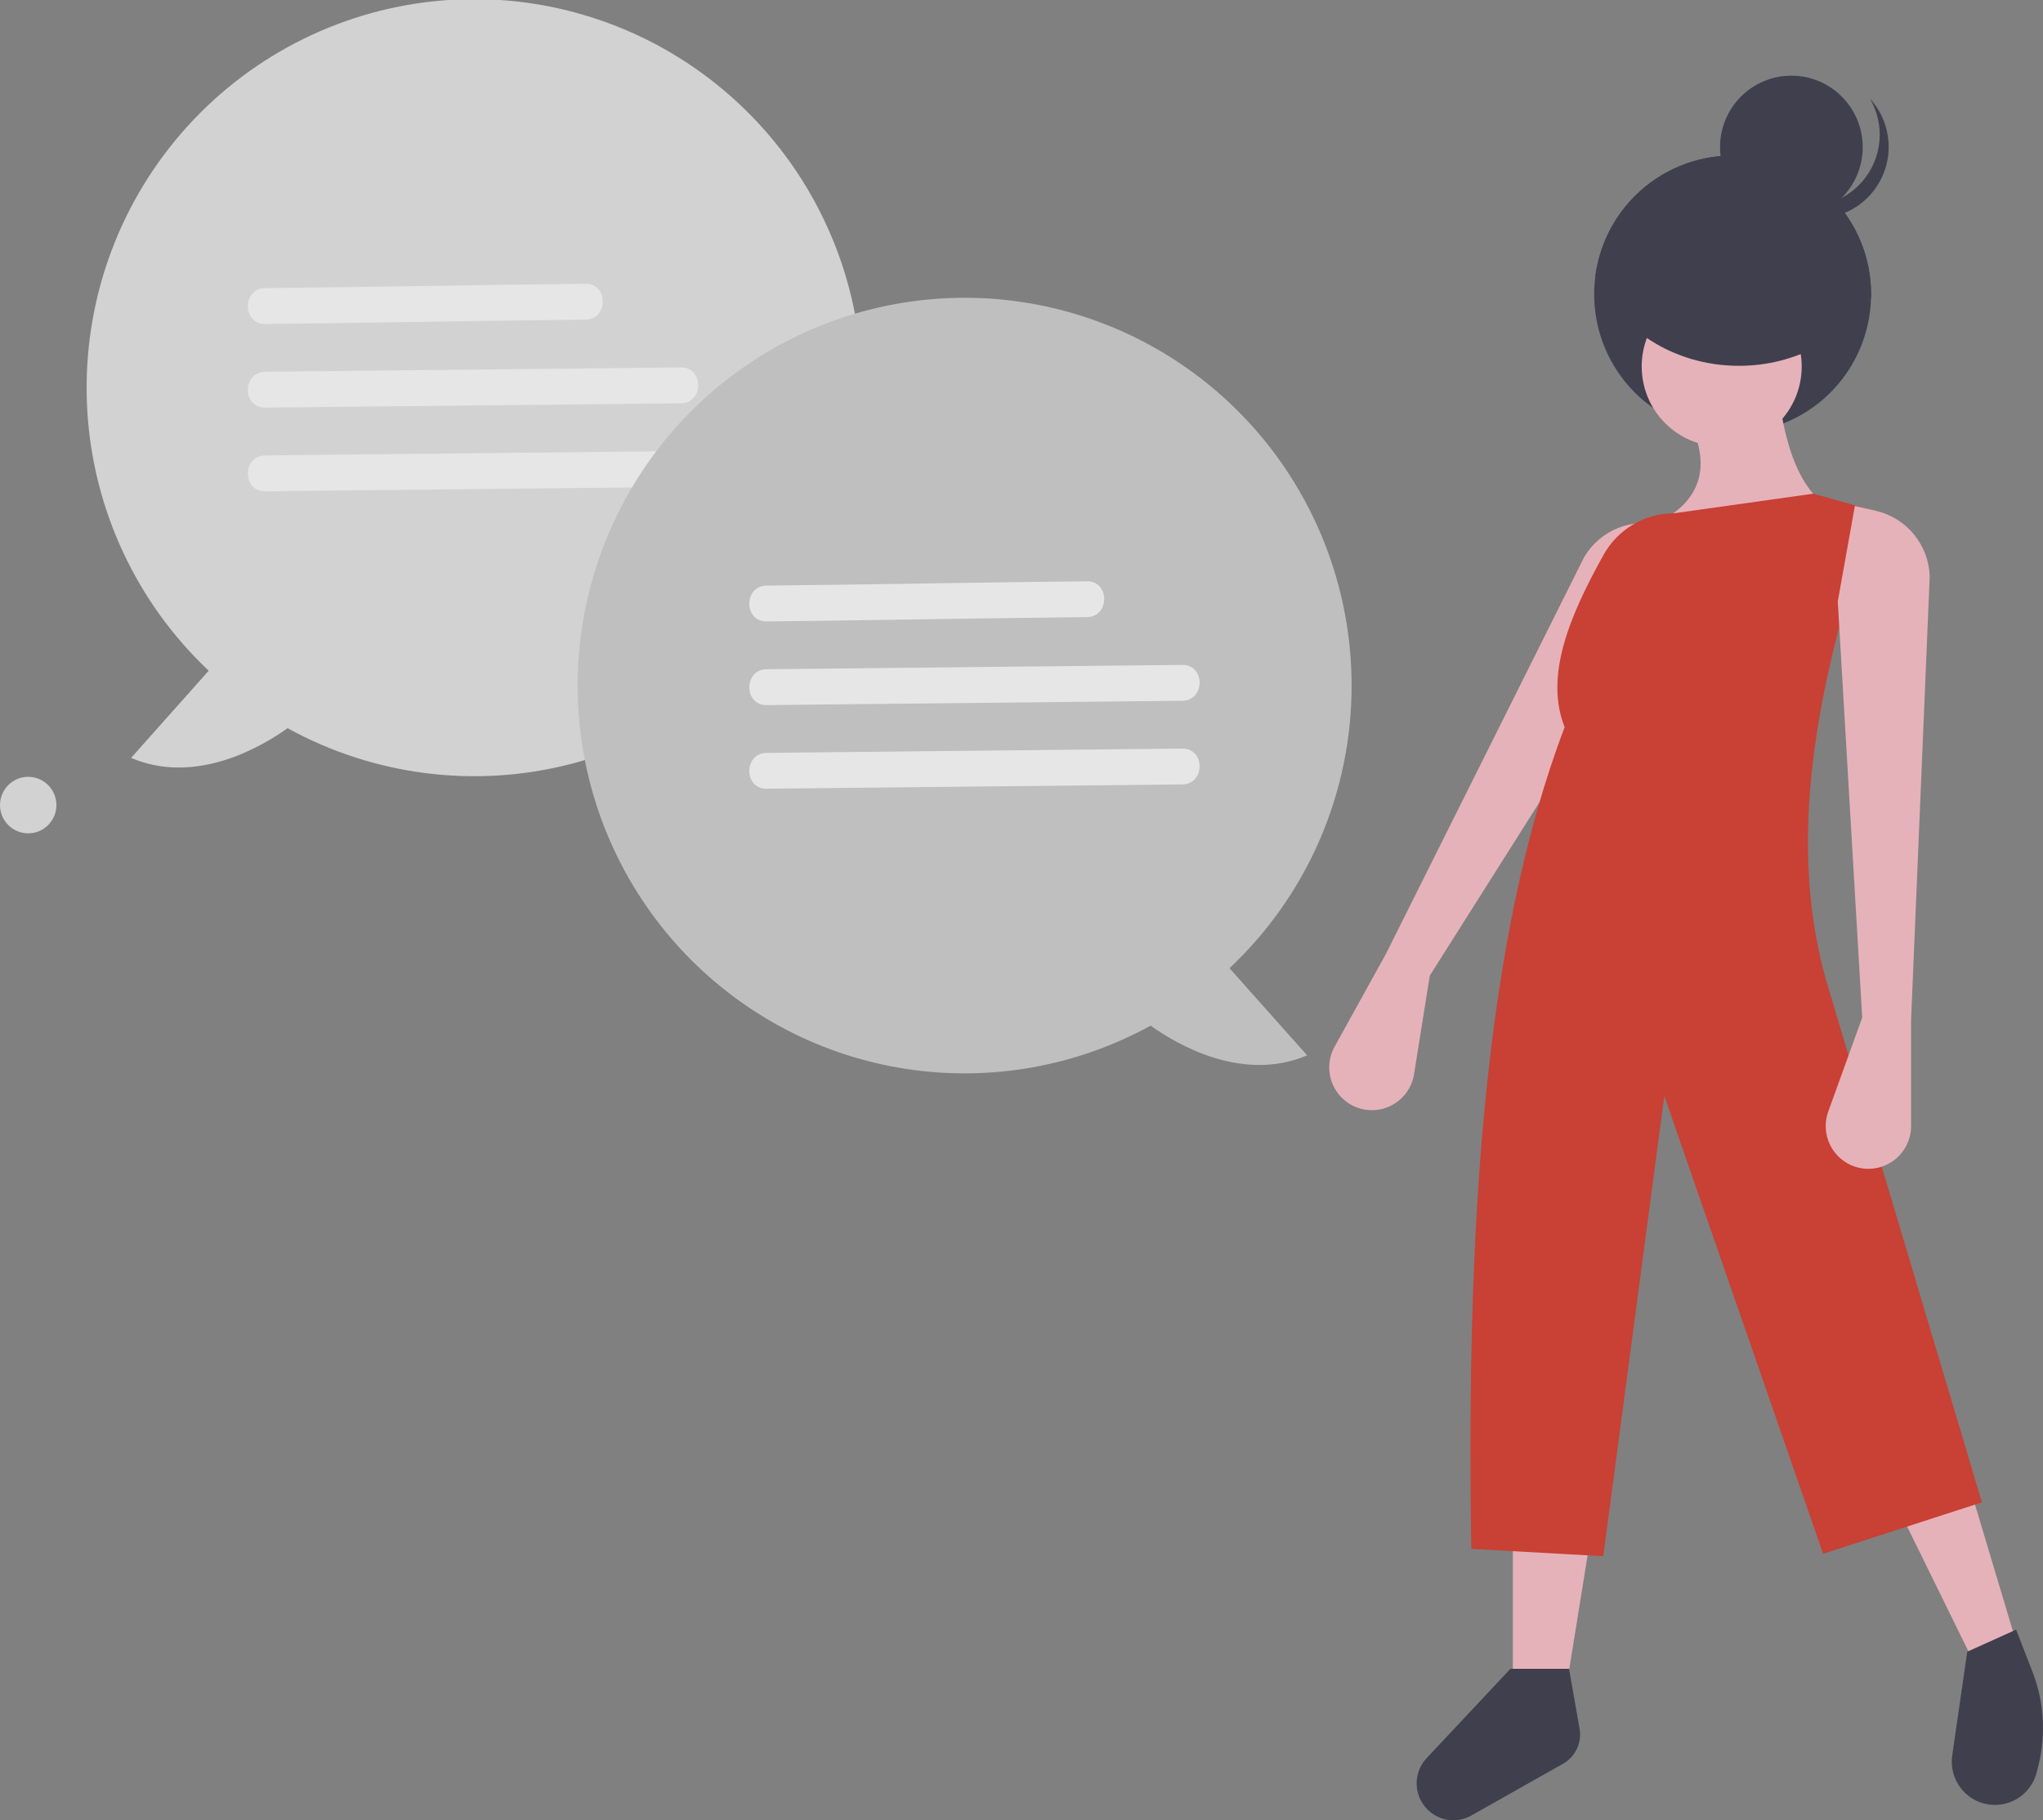 <svg width="165" height="147" viewBox="0 0 165 147" fill="none" xmlns="http://www.w3.org/2000/svg">
<rect x="0" y="0" width="165" height="147" fill="#808080" stroke="none"/>
<g opacity="0.8" clip-path="url(#clip0_530_2)">
<path d="M16.856 54.166L10.586 61.209C15.794 63.423 21.067 60.349 23.228 58.808C30.207 62.651 38.385 63.685 46.098 61.7C53.81 59.715 60.479 54.86 64.746 48.123C69.013 41.386 70.558 33.272 69.068 25.434C67.577 17.595 63.162 10.62 56.721 5.928C50.28 1.236 42.297 -0.821 34.396 0.176C26.495 1.173 19.271 5.149 14.191 11.295C9.112 17.44 6.561 25.294 7.056 33.259C7.551 41.223 11.055 48.699 16.856 54.166V54.166Z" fill="#E6E6E6"/>
<path d="M21.414 26.163C27.882 26.096 34.349 25.98 40.818 25.892C42.974 25.863 45.13 25.837 47.286 25.815C49.144 25.795 49.149 22.9 47.286 22.919C40.818 22.987 34.351 23.103 27.883 23.191C25.727 23.22 23.57 23.246 21.414 23.268C19.556 23.288 19.551 26.183 21.414 26.163V26.163Z" fill="white"/>
<path d="M21.414 32.919L47.556 32.647L54.991 32.57C56.849 32.551 56.854 29.656 54.991 29.675L28.849 29.946L21.414 30.023C19.556 30.043 19.551 32.938 21.414 32.919V32.919Z" fill="white"/>
<path d="M21.414 39.674L47.556 39.403L54.991 39.325C56.849 39.306 56.854 36.411 54.991 36.43L28.849 36.702L21.414 36.779C19.556 36.798 19.551 39.693 21.414 39.674V39.674Z" fill="white"/>
<path d="M2.278 67.3C3.536 67.3 4.555 66.278 4.555 65.017C4.555 63.757 3.536 62.735 2.278 62.735C1.02 62.735 0 63.757 0 65.017C0 66.278 1.02 67.3 2.278 67.3Z" fill="#E6E6E6"/>
<path d="M115.476 78.788L114.203 86.752C114.123 87.251 113.935 87.726 113.652 88.144C113.369 88.562 112.997 88.913 112.564 89.172C112.131 89.43 111.646 89.591 111.144 89.641C110.643 89.692 110.136 89.631 109.66 89.464V89.464C109.187 89.298 108.755 89.03 108.396 88.679C108.037 88.329 107.758 87.903 107.579 87.434C107.401 86.964 107.327 86.461 107.363 85.959C107.398 85.458 107.543 84.97 107.786 84.531L111.929 77.043L127.944 44.989C128.574 43.923 129.539 43.096 130.688 42.637C131.836 42.178 133.104 42.113 134.293 42.452L135.99 42.935L133.467 50.35L115.476 78.788Z" fill="#FFBEC7"/>
<path d="M159.672 134.774L163.421 134.576L159.277 120.736L153.358 121.922L159.672 134.774Z" fill="#FFBEC7"/>
<path d="M122.183 137.344H126.327L128.497 123.899H122.183V137.344Z" fill="#FFBEC7"/>
<path d="M128.751 23.77C128.751 26.721 129.913 29.554 131.984 31.652C134.056 33.75 136.869 34.944 139.814 34.975C142.759 35.007 145.598 33.872 147.713 31.819C149.829 29.765 151.05 26.959 151.113 24.008C151.116 23.93 151.116 23.848 151.116 23.77C151.117 22.298 150.828 20.84 150.266 19.48C149.705 18.12 148.881 16.884 147.843 15.843C146.804 14.802 145.571 13.976 144.214 13.413C142.857 12.849 141.402 12.559 139.933 12.559C138.465 12.559 137.01 12.849 135.653 13.413C134.296 13.976 133.063 14.802 132.024 15.843C130.986 16.884 130.162 18.12 129.601 19.48C129.039 20.84 128.75 22.298 128.751 23.77Z" fill="#2F2E41"/>
<path d="M144.678 17.658C147.859 17.658 150.438 15.074 150.438 11.885C150.438 8.697 147.859 6.113 144.678 6.113C141.496 6.113 138.917 8.697 138.917 11.885C138.917 15.074 141.496 17.658 144.678 17.658Z" fill="#2F2E41"/>
<path d="M144.077 16.298C145.189 16.705 146.399 16.759 147.542 16.453C148.686 16.146 149.707 15.494 150.468 14.585C151.228 13.676 151.691 12.554 151.792 11.372C151.894 10.19 151.629 9.006 151.035 7.98C151.579 8.579 151.991 9.285 152.245 10.054C152.498 10.823 152.587 11.637 152.507 12.442C152.426 13.248 152.177 14.027 151.775 14.73C151.374 15.433 150.83 16.044 150.178 16.522C149.526 17 148.781 17.335 147.991 17.506C147.201 17.677 146.384 17.679 145.593 17.513C144.803 17.347 144.056 17.015 143.401 16.541C142.746 16.066 142.199 15.459 141.793 14.759C142.419 15.45 143.202 15.978 144.077 16.298V16.298Z" fill="#2F2E41"/>
<path d="M139.051 36.071C142.62 36.071 145.512 33.172 145.512 29.596C145.512 26.021 142.62 23.122 139.051 23.122C135.483 23.122 132.59 26.021 132.59 29.596C132.59 33.172 135.483 36.071 139.051 36.071Z" fill="#FFBEC7"/>
<path d="M143.69 31.959C143.69 31.959 144.282 39.472 148.031 41.054L133.43 54.499L128.694 52.324L132.049 42.834C132.049 42.834 139.744 41.252 136.587 34.332L143.69 31.959Z" fill="#FFBEC7"/>
<path d="M118.829 125.085L129.484 125.679L134.416 88.507L147.241 125.481L160.067 121.329L147.439 79.016C144.187 67.312 146.923 54.449 151.385 41.252L146.452 39.868L135.206 41.449C134.043 41.451 132.901 41.764 131.9 42.356C130.898 42.947 130.072 43.796 129.507 44.814C126.736 49.785 124.733 54.608 126.366 58.727C119.818 75.9 118.407 99.368 118.829 125.085Z" fill="#DB3022"/>
<path d="M150.399 82.18L147.658 89.764C147.487 90.239 147.421 90.746 147.467 91.249C147.512 91.752 147.667 92.24 147.92 92.676C148.174 93.113 148.52 93.489 148.935 93.777C149.349 94.065 149.822 94.258 150.319 94.343V94.343C150.813 94.428 151.32 94.403 151.804 94.271C152.288 94.139 152.738 93.903 153.121 93.579C153.504 93.254 153.812 92.85 154.024 92.394C154.235 91.939 154.345 91.442 154.345 90.939V82.378L155.85 46.562C155.814 45.324 155.371 44.132 154.588 43.172C153.806 42.213 152.729 41.54 151.524 41.258L149.807 40.856L148.425 48.568L150.399 82.18Z" fill="#FFBEC7"/>
<path d="M161.014 145.764C161.808 145.787 162.586 145.538 163.219 145.057C163.852 144.576 164.303 143.893 164.495 143.121L164.627 142.595C165.254 140.079 165.088 137.43 164.15 135.013L162.829 131.61L158.883 133.39L157.668 141.773C157.598 142.26 157.631 142.756 157.765 143.23C157.9 143.703 158.133 144.143 158.448 144.519C158.764 144.896 159.156 145.202 159.598 145.416C160.04 145.631 160.523 145.749 161.014 145.764V145.764Z" fill="#2F2E41"/>
<path d="M115.838 146.566C116.269 146.83 116.761 146.978 117.267 146.998C117.772 147.017 118.274 146.907 118.725 146.678L126.238 142.437C126.726 142.162 127.116 141.742 127.355 141.236C127.594 140.729 127.67 140.161 127.573 139.609L126.721 134.774H121.986L115.218 141.988C114.916 142.311 114.689 142.697 114.554 143.119C114.419 143.54 114.38 143.987 114.44 144.425C114.499 144.864 114.655 145.284 114.897 145.654C115.139 146.025 115.46 146.336 115.838 146.566V146.566Z" fill="#2F2E41"/>
<path d="M128.853 22.259C130.604 26.514 135.132 29.543 140.442 29.543C144.989 29.543 148.964 27.322 151.113 24.008C151.116 23.93 151.116 23.848 151.116 23.77C151.116 20.929 150.039 18.195 148.103 16.119C146.167 14.043 143.517 12.782 140.689 12.59C137.86 12.398 135.065 13.29 132.867 15.085C130.67 16.88 129.235 19.444 128.853 22.259V22.259Z" fill="#2F2E41"/>
<path d="M109.161 55.354C109.158 48.49 106.905 41.817 102.749 36.362C98.592 30.906 92.762 26.97 86.155 25.158C79.548 23.347 72.531 23.761 66.181 26.336C59.832 28.911 54.502 33.505 51.013 39.412C47.523 45.318 46.067 52.21 46.867 59.027C47.668 65.844 50.681 72.208 55.444 77.142C60.206 82.075 66.454 85.304 73.227 86.332C79.999 87.36 86.921 86.13 92.928 82.831C95.089 84.372 100.362 87.446 105.57 85.232L99.3 78.189C102.417 75.263 104.901 71.726 106.597 67.798C108.293 63.87 109.166 59.634 109.161 55.354Z" fill="#CECECE"/>
<path d="M61.912 50.187C68.38 50.119 74.848 50.003 81.316 49.915C83.472 49.886 85.628 49.86 87.784 49.838C89.642 49.819 89.647 46.923 87.784 46.943C81.316 47.011 74.849 47.126 68.381 47.214C66.225 47.244 64.068 47.27 61.912 47.292C60.054 47.311 60.049 50.206 61.912 50.187V50.187Z" fill="white"/>
<path d="M61.912 56.942L88.054 56.671L95.489 56.593C97.347 56.574 97.352 53.679 95.489 53.698L69.347 53.97L61.912 54.047C60.054 54.066 60.049 56.962 61.912 56.942V56.942Z" fill="white"/>
<path d="M61.912 63.697L88.054 63.426L95.489 63.349C97.347 63.33 97.352 60.434 95.489 60.454L69.347 60.725L61.912 60.802C60.054 60.822 60.049 63.717 61.912 63.697Z" fill="white"/>
</g>
<defs>
<clipPath id="clip0_530_2">
<rect width="165" height="147" fill="white"/>
</clipPath>
</defs>
</svg>
